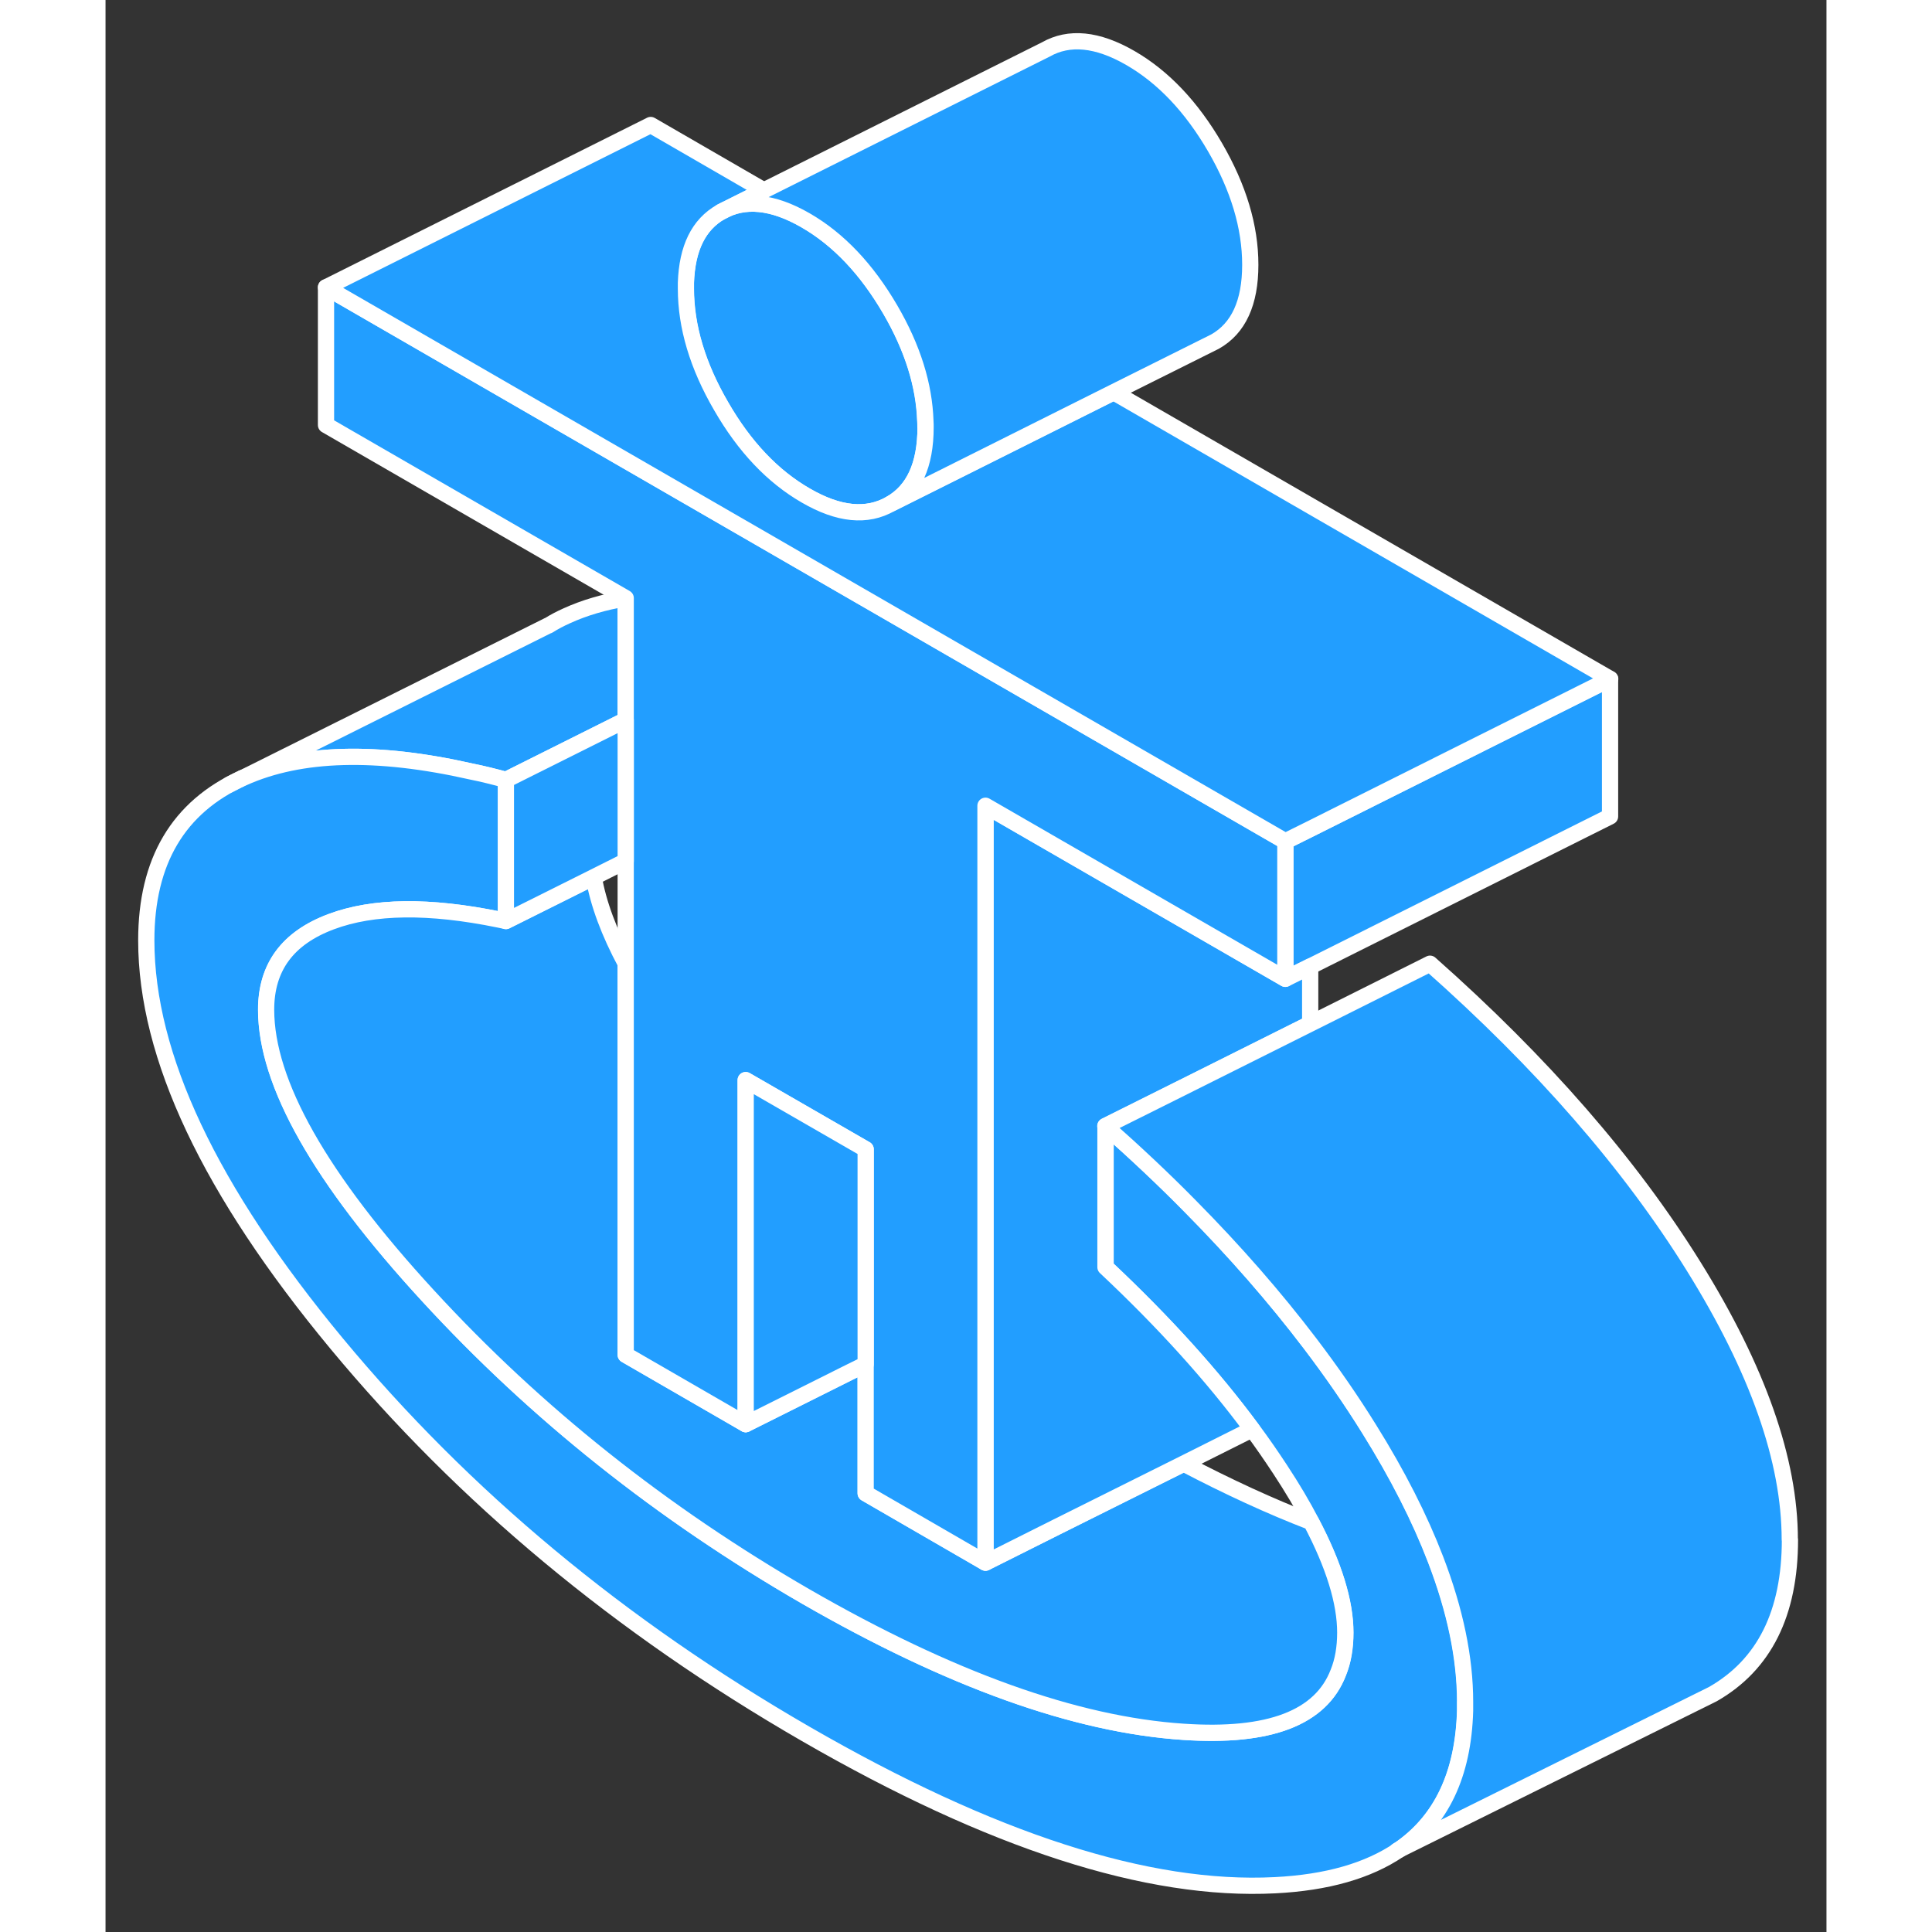 <svg width="48" height="48" viewBox="0 0 106 119" fill="#229EFF" xmlns="http://www.w3.org/2000/svg" stroke-width="1px" stroke-linecap="round" stroke-linejoin="round"><rect x="0" y="0" width="106" height="119" fill="#333333" stroke="none"/><path d="M50.51 26.31C50.51 28.64 49.79 30.22 48.34 31.04C46.89 31.87 45.15 31.7 43.12 30.52C41.09 29.35 39.35 27.52 37.91 25.02C36.46 22.53 35.74 20.11 35.74 17.78C35.74 17.66 35.74 17.54 35.74 17.43C35.81 15.29 36.52 13.83 37.9 13.05C39.34 12.23 41.08 12.4 43.11 13.57C45.14 14.74 46.88 16.58 48.33 19.07C49.71 21.44 50.42 23.73 50.49 25.95C50.5 26.07 50.5 26.19 50.5 26.31H50.51Z" stroke="white" stroke-linejoin="round"/><path d="M92.67 41.819V50.289L74.2 59.529L72.67 60.289V51.819L74.2 51.059L84.81 45.749L92.67 41.819Z" stroke="white" stroke-linejoin="round"/><path d="M32.04 36.859V44.349L24.66 48.039C23.93 47.839 23.21 47.659 22.51 47.519C16.67 46.199 12 46.329 8.49 47.899L27.26 38.529H27.28C27.64 38.299 28.01 38.109 28.41 37.929C29.51 37.429 30.71 37.079 32.04 36.859Z" stroke="white" stroke-linejoin="round"/><path d="M83.75 104.829C83.75 105.009 83.75 105.189 83.75 105.369C83.64 109.299 82.28 112.159 79.67 113.939C77.77 115.229 75.23 115.959 72.03 116.119C64.21 116.519 54.58 113.409 43.13 106.799C31.68 100.189 22.05 92.179 14.23 82.749C6.42 73.329 2.51 65.049 2.51 57.919C2.51 53.049 4.48 49.719 8.42 47.929L8.5 47.899C12.01 46.329 16.68 46.199 22.52 47.519C23.22 47.659 23.94 47.839 24.67 48.039V56.73C24.52 56.7 24.38 56.669 24.24 56.639C19.94 55.759 16.5 55.799 13.91 56.769C11.23 57.769 9.9 59.569 9.9 62.189C9.9 66.709 13.22 72.579 19.87 79.809C26.51 87.039 34.27 93.209 43.13 98.329C52 103.439 59.75 106.229 66.4 106.669C71.69 107.029 74.87 105.809 75.94 103.019C76.23 102.309 76.37 101.479 76.37 100.559C76.37 98.679 75.67 96.409 74.27 93.749C73.74 92.729 73.1 91.649 72.35 90.509C71.81 89.689 71.24 88.859 70.63 88.039C68.2 84.749 65.19 81.419 61.6 78.049V69.359C63.45 70.999 65.2 72.639 66.83 74.299C69.59 77.089 72.05 79.909 74.21 82.749C75.54 84.499 76.75 86.249 77.85 88.019C79.61 90.839 80.97 93.519 81.94 96.049C83.15 99.199 83.76 102.129 83.76 104.829H83.75Z" stroke="white" stroke-linejoin="round"/><path d="M76.36 100.559C76.36 101.479 76.22 102.309 75.93 103.019C74.86 105.809 71.68 107.029 66.39 106.669C59.74 106.229 51.99 103.439 43.12 98.329C34.26 93.209 26.5 87.039 19.86 79.809C13.21 72.579 9.89 66.709 9.89 62.189C9.89 59.569 11.22 57.769 13.9 56.769C16.49 55.799 19.93 55.759 24.23 56.639C24.37 56.669 24.51 56.699 24.66 56.729L30.07 54.029C30.35 55.649 31.01 57.429 32.04 59.349V83.449L39.43 87.719L45.79 84.539L46.82 84.029V91.979L54.2 96.249L58.59 94.049L66.41 90.149C69.14 91.579 71.76 92.789 74.26 93.749C75.66 96.409 76.36 98.679 76.36 100.559Z" stroke="white" stroke-linejoin="round"/><path d="M61.59 69.359V78.049C65.18 81.419 68.19 84.749 70.62 88.039L66.41 90.149L58.59 94.049L54.2 96.249V49.629L72.67 60.289L74.2 59.529V63.059L66.82 66.749L61.59 69.359Z" stroke="white" stroke-linejoin="round"/><path d="M72.67 51.819V60.289L54.2 49.629V96.249L46.82 91.979V70.789L39.43 66.529V87.719L32.04 83.449V36.839L13.58 26.179V17.699L52.04 39.909L72.67 51.819Z" stroke="white" stroke-linejoin="round"/><path d="M92.67 41.819L84.81 45.749L74.2 51.059L72.67 51.819L52.04 39.909L13.58 17.699L33.58 7.699L40.55 11.729L37.91 13.049C36.53 13.829 35.82 15.289 35.75 17.429C35.75 17.539 35.75 17.659 35.75 17.779C35.75 20.109 36.47 22.529 37.92 25.019C39.36 27.519 41.1 29.349 43.13 30.519C45.16 31.699 46.9 31.869 48.35 31.039L52.05 29.189L62.1 24.159L92.68 41.819H92.67Z" stroke="white" stroke-linejoin="round"/><path d="M70.51 16.31C70.51 18.64 69.79 20.22 68.34 21.04L62.09 24.16L52.04 29.19L48.34 31.04C49.79 30.22 50.51 28.64 50.51 26.31C50.51 26.19 50.51 26.07 50.5 25.95C50.43 23.73 49.72 21.44 48.34 19.07C46.89 16.58 45.15 14.74 43.12 13.57C41.09 12.4 39.35 12.23 37.91 13.05L57.91 3.05C59.35 2.23 61.09 2.4 63.12 3.57C65.15 4.74 66.89 6.58 68.34 9.07C69.79 11.57 70.51 13.98 70.51 16.31Z" stroke="white" stroke-linejoin="round"/><path d="M46.82 70.789V84.029L45.79 84.539L39.43 87.719V66.529L46.82 70.789Z" stroke="white" stroke-linejoin="round"/><path d="M32.04 44.35V53.04L30.07 54.029L24.66 56.73V48.04L32.04 44.35Z" stroke="white" stroke-linejoin="round"/><path d="M8.41 47.93L7.62 48.33" stroke="white" stroke-linejoin="round"/><path d="M103.75 94.829C103.75 99.369 102.17 102.539 99 104.349L97.87 104.909L79.66 113.939C82.27 112.159 83.63 109.299 83.74 105.369C83.74 105.189 83.74 105.009 83.74 104.829C83.74 102.129 83.13 99.199 81.92 96.049C80.95 93.519 79.59 90.839 77.83 88.019C76.73 86.249 75.52 84.499 74.19 82.749C72.03 79.909 69.57 77.089 66.81 74.299C65.18 72.639 63.43 70.999 61.58 69.359L66.81 66.749L74.19 63.059L81.58 59.359C88.47 65.459 93.89 71.679 97.83 78.019C101.77 84.349 103.74 89.959 103.74 94.829H103.75Z" stroke="white" stroke-linejoin="round"/><path d="M79.659 113.939L79.56 113.99" stroke="white" stroke-linejoin="round"/></svg>